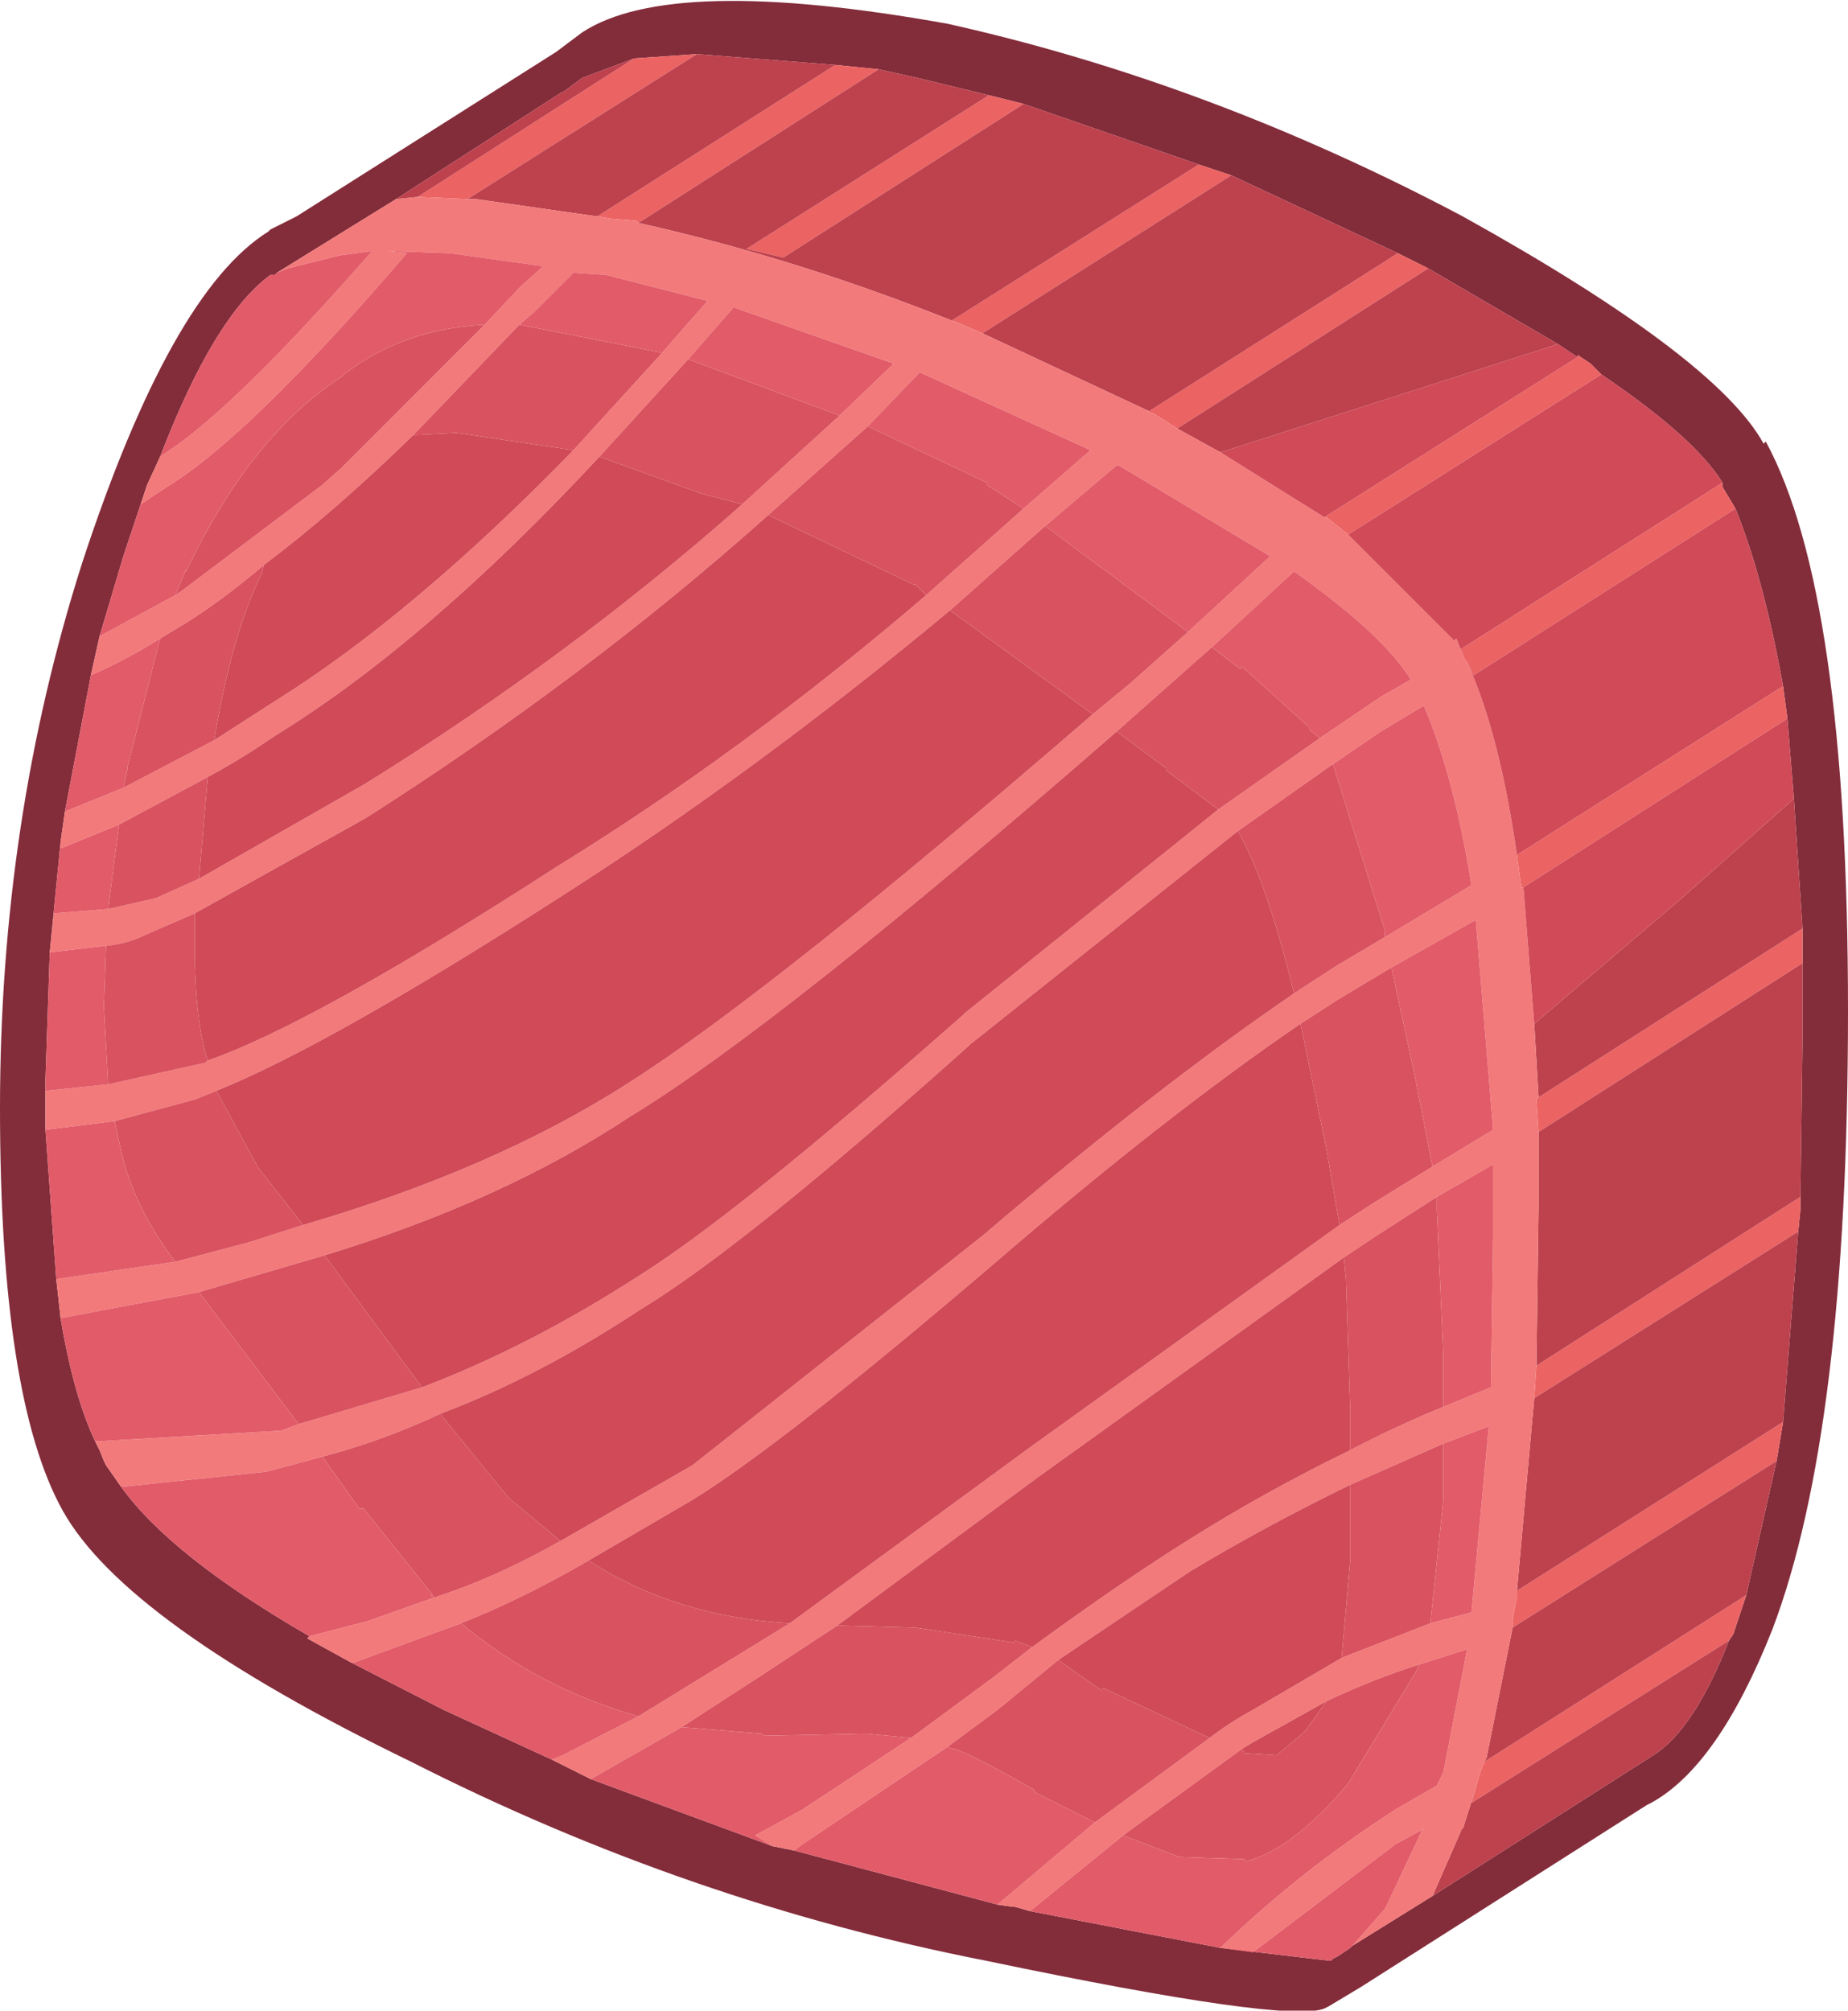 <?xml version="1.0" encoding="UTF-8" standalone="no"?>
<svg xmlns:ffdec="https://www.free-decompiler.com/flash" xmlns:xlink="http://www.w3.org/1999/xlink" ffdec:objectType="shape" height="46.45px" width="42.7px" xmlns="http://www.w3.org/2000/svg">
  <g transform="matrix(1.0, 0.0, 0.0, 1.0, 17.35, 25.15)">
    <path d="M11.1 -21.1 L10.35 -21.35 6.3 -22.75 5.5 -22.95 3.85 -23.35 2.95 -23.55 1.95 -23.65 -1.25 -23.9 -2.7 -23.8 -3.9 -23.35 -4.3 -23.05 -4.4 -23.0 -8.2 -20.55 -10.95 -18.85 -11.0 -18.8 -11.05 -18.8 -11.1 -18.8 Q-12.4 -17.85 -13.65 -14.6 L-13.95 -13.95 -14.1 -13.5 -14.45 -12.45 -14.5 -12.3 -15.05 -10.45 -15.25 -9.55 -15.85 -6.4 -15.95 -5.7 -16.2 -3.15 -16.3 -0.2 -16.3 0.05 -16.3 0.95 -16.05 4.4 -15.95 5.3 Q-15.65 7.1 -15.15 8.15 L-15.05 8.35 -14.95 8.6 -14.9 8.7 -14.55 9.2 Q-13.4 10.8 -10.2 12.65 L-10.25 12.7 -9.25 13.25 -7.1 14.35 -4.6 15.5 -3.7 15.95 0.5 17.5 1.0 17.6 5.7 18.85 6.05 18.9 6.1 18.9 6.45 19.0 10.85 19.85 13.4 20.15 13.45 20.1 13.55 20.05 13.85 19.85 13.9 19.8 15.75 18.65 20.85 15.4 Q21.8 14.8 22.6 12.75 L22.7 12.6 23.0 11.7 23.7 8.6 23.85 7.7 24.2 3.3 24.25 2.8 24.25 2.5 24.3 -1.15 24.3 -2.9 24.3 -3.7 24.1 -6.7 23.95 -8.55 23.85 -9.3 Q23.4 -11.8 22.75 -13.4 L22.45 -13.9 22.45 -14.0 Q21.8 -15.05 19.65 -16.5 L19.4 -16.75 19.1 -16.95 19.1 -16.9 18.65 -17.2 15.65 -18.95 14.95 -19.3 11.1 -21.1 M-3.9 -24.4 Q-1.85 -25.75 4.55 -24.6 10.6 -23.25 16.45 -20.15 22.3 -16.9 23.4 -14.9 L23.45 -14.95 Q25.35 -11.45 25.35 -1.8 25.35 7.9 23.6 12.5 22.35 15.65 20.8 16.5 L20.7 16.55 14.1 20.75 13.35 21.2 13.25 21.25 Q12.4 21.6 5.45 20.15 -1.45 18.8 -7.85 15.55 -14.45 12.35 -15.9 9.75 -17.35 7.15 -17.35 0.45 -17.35 -6.2 -15.45 -12.15 -13.4 -18.4 -11.15 -19.8 L-11.1 -19.85 -10.5 -20.15 -4.5 -23.95 -3.9 -24.4" fill="#832c3a" fill-rule="evenodd" stroke="none"/>
    <path d="M10.35 -21.35 L11.1 -21.1 5.35 -17.45 5.0 -17.6 4.65 -17.75 10.35 -21.35 M14.95 -19.3 L15.65 -18.95 9.85 -15.25 9.3 -15.6 9.15 -15.65 9.2 -15.65 14.95 -19.3 M19.1 -16.9 L19.1 -16.95 19.4 -16.75 19.65 -16.5 13.8 -12.8 13.3 -13.2 13.25 -13.2 19.1 -16.9 M22.45 -14.0 L22.45 -13.9 22.75 -13.4 16.7 -9.55 16.55 -9.85 16.5 -9.9 16.4 -10.15 22.45 -14.0 M23.85 -9.3 L23.95 -8.55 17.85 -4.65 17.8 -4.65 17.7 -5.4 23.85 -9.3 M24.3 -3.7 L24.3 -2.9 18.2 1.0 18.15 0.25 18.2 0.2 24.3 -3.7 M24.25 2.5 L24.25 2.8 24.2 3.3 18.1 7.15 18.15 6.4 24.25 2.5 M23.85 7.7 L23.7 8.6 17.6 12.45 17.6 12.25 17.7 11.75 17.7 11.6 23.85 7.7 M23.0 11.7 L22.7 12.6 22.6 12.75 16.65 16.5 16.75 16.15 16.85 15.8 16.95 15.55 23.0 11.7 M-2.7 -23.8 L-1.25 -23.9 -6.55 -20.55 -7.7 -20.6 -2.7 -23.8 M1.95 -23.65 L2.95 -23.55 -2.6 -20.0 -2.65 -20.05 -3.25 -20.1 -3.55 -20.15 1.95 -23.65 M5.5 -22.95 L6.3 -22.75 0.75 -19.2 -0.1 -19.4 5.5 -22.95" fill="#ec6363" fill-rule="evenodd" stroke="none"/>
    <path d="M11.1 -21.1 L14.95 -19.3 9.2 -15.65 5.35 -17.45 11.1 -21.1 M15.65 -18.95 L18.65 -17.2 10.85 -14.7 9.85 -15.25 15.65 -18.95 M24.1 -6.7 L24.3 -3.7 18.2 0.2 18.1 -1.5 21.45 -4.35 24.1 -6.7 M24.3 -2.9 L24.3 -1.15 24.25 2.5 18.15 6.4 18.2 2.75 18.2 1.0 24.3 -2.9 M24.2 3.3 L23.85 7.7 17.7 11.6 18.1 7.15 24.2 3.3 M23.7 8.6 L23.0 11.7 16.95 15.55 17.0 15.45 17.6 12.45 23.7 8.6 M22.6 12.75 Q21.8 14.8 20.85 15.4 L15.75 18.65 16.45 17.05 16.45 17.1 16.75 16.15 16.65 16.5 22.6 12.75 M-8.2 -20.55 L-4.4 -23.0 -4.3 -23.05 -3.9 -23.35 -2.7 -23.8 -7.7 -20.6 -8.2 -20.55 M-1.25 -23.9 L1.95 -23.65 -3.55 -20.15 -6.35 -20.55 -6.55 -20.55 -1.25 -23.9 M2.95 -23.55 L3.85 -23.35 5.5 -22.95 -0.1 -19.4 0.75 -19.2 6.3 -22.75 10.35 -21.35 4.65 -17.75 5.0 -17.6 Q1.2 -19.15 -2.6 -20.0 L2.95 -23.55" fill="#bd424e" fill-rule="evenodd" stroke="none"/>
    <path d="M15.75 18.65 L13.9 19.8 14.65 18.95 14.7 18.85 15.5 17.15 15.55 17.1 14.9 17.45 11.6 19.95 10.85 19.85 Q12.65 18.1 14.9 16.65 L15.85 16.1 16.0 15.8 16.55 12.95 15.45 13.3 Q14.35 13.65 13.3 14.15 L11.6 15.1 11.35 15.25 8.6 17.25 6.45 19.0 6.1 18.9 6.05 18.9 5.7 18.85 7.95 16.95 10.6 15.0 Q11.05 14.65 11.6 14.35 L13.65 13.15 15.7 12.35 16.65 12.1 17.05 7.8 16.0 8.2 13.85 9.15 Q11.9 10.1 10.15 11.15 L7.1 13.2 5.7 14.35 4.55 15.2 1.2 17.45 1.0 17.6 0.5 17.5 0.1 17.25 1.2 16.65 3.7 15.0 5.6 13.6 6.5 12.9 Q8.55 11.4 10.15 10.4 11.9 9.3 13.85 8.35 14.9 7.8 16.0 7.35 L17.1 6.9 17.15 3.4 17.15 1.75 15.85 2.5 14.45 3.4 13.7 3.9 6.6 9.0 2.0 12.4 0.25 13.55 -1.6 14.75 -3.7 15.95 -4.6 15.5 -4.35 15.4 -2.6 14.5 0.25 12.75 0.9 12.35 6.5 8.25 13.6 3.15 14.45 2.6 15.75 1.8 17.15 0.95 16.75 -3.9 14.8 -2.8 13.55 -2.05 12.7 -1.5 Q9.55 0.65 5.55 4.1 0.75 8.2 -1.35 9.5 L-3.75 10.9 Q-5.3 11.8 -6.7 12.35 L-9.15 13.25 -9.25 13.25 -10.25 12.7 -10.2 12.65 -8.85 12.3 -7.3 11.75 Q-5.9 11.3 -4.4 10.45 L-1.35 8.7 5.35 3.4 Q9.4 -0.05 12.55 -2.2 L13.55 -2.85 14.65 -3.5 16.65 -4.7 Q16.25 -7.2 15.55 -8.85 L14.55 -8.25 13.45 -7.5 11.25 -5.95 5.1 -1.05 Q-0.15 3.65 -2.55 5.1 -4.9 6.65 -7.15 7.5 -8.55 8.15 -9.9 8.5 L-11.2 8.85 -14.55 9.2 -14.9 8.7 -14.95 8.6 -15.05 8.35 -15.15 8.15 -10.85 7.9 -10.45 7.75 -7.6 6.9 Q-5.1 5.95 -2.55 4.3 -0.25 2.85 4.9 -1.7 L4.95 -1.75 10.8 -6.45 13.15 -8.1 14.55 -9.05 15.25 -9.45 Q14.6 -10.5 12.55 -11.95 L10.65 -10.2 8.9 -8.65 8.45 -8.25 Q0.65 -1.45 -2.8 0.65 -5.75 2.6 -9.85 3.85 L-11.9 4.45 -12.75 4.7 -15.95 5.3 -16.05 4.4 -13.3 4.0 -11.6 3.55 -10.35 3.15 Q-5.9 1.85 -2.8 -0.15 0.5 -2.25 7.9 -8.65 L8.75 -9.35 10.1 -10.55 12.0 -12.3 8.5 -14.4 8.45 -14.4 6.8 -13.0 4.6 -11.05 Q0.1 -7.3 -4.45 -4.4 -9.75 -1.0 -12.35 0.05 L-12.85 0.25 -14.7 0.75 -16.3 0.95 -16.3 0.05 -14.85 -0.1 -12.6 -0.6 -12.55 -0.65 Q-10.1 -1.5 -4.45 -5.15 -0.15 -7.8 4.05 -11.4 L6.3 -13.4 7.85 -14.75 3.9 -16.55 2.7 -15.3 0.4 -13.25 Q-3.8 -9.5 -8.9 -6.25 L-12.85 -4.05 -14.0 -3.55 Q-14.4 -3.35 -14.9 -3.3 L-16.2 -3.15 -16.1 -4.05 -14.85 -4.15 -13.75 -4.4 -12.75 -4.85 -8.9 -7.05 Q-4.15 -10.0 -0.2 -13.5 L2.05 -15.55 3.3 -16.75 -0.4 -18.05 -1.45 -16.85 -3.5 -14.6 Q-7.5 -10.3 -11.0 -8.15 -11.8 -7.6 -12.55 -7.2 L-14.6 -6.1 -15.95 -5.55 -15.95 -5.7 -15.85 -6.4 -14.5 -6.95 -12.4 -8.05 -11.0 -8.95 Q-7.8 -10.95 -4.1 -14.75 L-2.05 -17.0 -1.0 -18.2 -3.35 -18.8 -4.1 -18.85 -5.0 -17.95 -5.35 -17.65 -7.8 -15.1 Q-9.65 -13.3 -11.25 -12.1 -12.25 -11.25 -13.15 -10.7 L-13.65 -10.4 Q-14.45 -9.9 -15.25 -9.55 L-15.05 -10.45 -13.3 -11.4 -13.15 -11.5 -9.9 -13.95 -9.45 -14.35 -6.15 -17.65 -5.35 -18.5 -4.8 -19.0 -6.95 -19.3 -8.4 -19.35 -7.95 -19.3 Q-11.6 -15.05 -13.5 -13.9 L-14.1 -13.5 -13.95 -13.95 -13.65 -14.6 -13.5 -14.7 Q-11.9 -15.75 -8.75 -19.35 L-9.5 -19.25 -10.7 -18.95 -10.95 -18.85 -8.2 -20.55 -7.7 -20.6 -6.55 -20.55 -6.35 -20.55 -3.55 -20.15 -3.25 -20.1 -2.65 -20.05 -2.6 -20.0 Q1.2 -19.15 5.0 -17.6 L5.35 -17.45 9.2 -15.65 9.15 -15.65 9.3 -15.6 9.85 -15.25 10.85 -14.7 13.25 -13.2 13.3 -13.2 13.8 -12.8 16.25 -10.35 16.3 -10.4 16.4 -10.15 16.5 -9.9 16.55 -9.85 Q17.3 -8.2 17.7 -5.4 L17.8 -4.65 17.85 -4.65 18.1 -1.5 18.2 0.2 18.15 0.25 18.2 1.0 18.2 2.75 18.15 6.4 18.1 7.15 17.7 11.6 17.7 11.75 17.6 12.25 17.6 12.45 17.0 15.45 16.95 15.55 16.85 15.8 16.75 16.15 16.45 17.1 16.45 17.05 15.75 18.65" fill="#f37a7a" fill-rule="evenodd" stroke="none"/>
    <path d="M18.65 -17.2 L19.1 -16.9 13.25 -13.2 10.85 -14.7 18.65 -17.2 M19.65 -16.5 Q21.8 -15.05 22.45 -14.0 L16.4 -10.15 16.3 -10.4 16.25 -10.35 13.8 -12.8 19.65 -16.5 M22.75 -13.4 Q23.4 -11.8 23.85 -9.3 L17.7 -5.4 Q17.3 -8.2 16.55 -9.85 L16.7 -9.55 22.75 -13.4 M23.95 -8.55 L24.1 -6.7 21.45 -4.35 18.1 -1.5 17.85 -4.65 23.95 -8.55 M4.05 -11.4 Q-0.15 -7.8 -4.45 -5.15 -10.1 -1.5 -12.55 -0.65 -12.85 -1.6 -12.85 -3.25 L-12.85 -4.05 -8.9 -6.25 Q-3.8 -9.5 0.4 -13.25 L3.75 -11.65 3.8 -11.65 4.05 -11.4 M-3.5 -14.6 L-1.15 -13.75 -0.2 -13.5 Q-4.15 -10.0 -8.9 -7.05 L-12.75 -4.85 -12.55 -7.2 Q-11.8 -7.6 -11.0 -8.15 -7.5 -10.3 -3.5 -14.6 M7.9 -8.65 Q0.5 -2.25 -2.8 -0.15 -5.9 1.85 -10.35 3.15 L-11.4 1.8 -12.35 0.05 Q-9.75 -1.0 -4.45 -4.4 0.1 -7.3 4.6 -11.05 L7.9 -8.65 M8.45 -8.25 L9.6 -7.4 9.6 -7.35 10.8 -6.45 4.95 -1.75 4.9 -1.7 Q-0.25 2.85 -2.55 4.3 -5.1 5.95 -7.6 6.9 L-9.85 3.85 Q-5.75 2.6 -2.8 0.65 0.65 -1.45 8.45 -8.25 M12.55 -2.2 Q9.4 -0.05 5.35 3.4 L-1.35 8.7 -4.4 10.45 -5.6 9.45 -7.15 7.55 -7.15 7.5 Q-4.9 6.65 -2.55 5.1 -0.15 3.65 5.1 -1.05 L11.25 -5.95 Q11.9 -4.85 12.55 -2.2 M13.6 3.15 L6.5 8.25 0.9 12.35 Q-1.75 12.2 -3.75 10.9 L-1.35 9.5 Q0.75 8.2 5.55 4.1 9.55 0.65 12.7 -1.5 L13.3 1.4 13.6 3.15 M13.7 3.9 L13.75 4.4 13.85 7.5 13.85 8.35 Q11.9 9.3 10.15 10.4 8.55 11.4 6.5 12.9 L6.1 12.75 6.1 12.8 3.8 12.45 2.0 12.4 6.6 9.0 13.7 3.9 M13.85 9.15 L13.85 10.85 13.65 13.15 11.6 14.35 Q11.05 14.65 10.6 15.0 L8.15 13.85 8.1 13.9 7.1 13.2 10.15 11.15 Q11.9 10.1 13.85 9.15 M13.3 14.15 L12.8 14.85 12.15 15.4 11.4 15.35 11.35 15.25 11.6 15.1 13.3 14.15 M-4.1 -14.75 Q-7.8 -10.95 -11.0 -8.95 L-12.4 -8.05 -12.35 -8.35 Q-11.95 -10.6 -11.3 -11.9 L-11.25 -12.1 Q-9.65 -13.3 -7.8 -15.1 L-6.8 -15.15 -4.1 -14.75" fill="#d04a58" fill-rule="evenodd" stroke="none"/>
    <path d="M0.4 -13.25 L2.7 -15.3 Q4.4 -14.5 5.45 -14.0 L5.45 -13.95 6.3 -13.4 4.05 -11.4 3.8 -11.65 3.75 -11.65 0.4 -13.25 M-12.55 -0.65 L-12.6 -0.6 -14.85 -0.1 -14.95 -1.9 -14.9 -3.3 Q-14.4 -3.35 -14.0 -3.55 L-12.85 -4.05 -12.85 -3.25 Q-12.85 -1.6 -12.55 -0.65 M-1.45 -16.85 L0.3 -16.2 2.05 -15.55 -0.2 -13.5 -1.15 -13.75 -3.5 -14.6 -1.45 -16.85 M10.1 -10.55 L8.75 -9.35 7.9 -8.65 4.6 -11.05 6.8 -13.0 10.1 -10.55 M-10.35 3.15 L-11.6 3.55 -13.3 4.0 Q-14.25 2.75 -14.55 1.45 L-14.7 0.75 -12.85 0.25 -12.35 0.05 -11.4 1.8 -10.35 3.15 M10.8 -6.45 L9.6 -7.35 9.6 -7.4 8.45 -8.25 8.9 -8.65 10.65 -10.2 11.3 -9.7 11.35 -9.75 12.9 -8.35 12.9 -8.3 13.15 -8.1 10.8 -6.45 M-9.85 3.85 L-7.6 6.9 -10.45 7.75 -12.75 4.7 -11.9 4.45 -9.85 3.85 M14.65 -3.5 L13.55 -2.85 12.55 -2.2 Q11.9 -4.85 11.25 -5.95 L13.45 -7.5 14.65 -3.65 14.65 -3.5 M-4.4 10.45 Q-5.9 11.3 -7.3 11.75 L-7.4 11.7 -7.35 11.7 -8.95 9.7 -9.05 9.7 -9.9 8.5 Q-8.55 8.15 -7.15 7.5 L-7.15 7.55 -5.6 9.45 -4.4 10.45 M12.7 -1.5 L13.55 -2.05 14.8 -2.8 15.35 -0.25 15.75 1.8 14.45 2.6 13.6 3.15 13.3 1.4 12.7 -1.5 M0.9 12.35 L0.25 12.75 -2.6 14.5 Q-4.9 13.85 -6.7 12.35 -5.3 11.8 -3.75 10.9 -1.75 12.2 0.9 12.35 M15.85 2.5 L15.85 2.8 16.0 6.15 16.0 7.35 Q14.9 7.8 13.85 8.35 L13.85 7.5 13.75 4.4 13.7 3.9 14.45 3.4 15.85 2.5 M13.65 13.15 L13.85 10.85 13.85 9.15 16.0 8.2 16.0 9.5 15.7 12.35 13.65 13.15 M7.1 13.2 L8.1 13.9 8.15 13.85 10.6 15.0 7.95 16.95 6.55 16.25 6.55 16.2 Q5.15 15.4 4.7 15.25 L4.65 15.25 4.55 15.2 5.7 14.35 7.1 13.2 M6.5 12.9 L5.6 13.6 3.7 15.0 2.65 14.9 0.3 14.95 0.25 14.9 -1.6 14.75 0.25 13.55 2.0 12.4 3.8 12.45 6.1 12.8 6.1 12.75 6.5 12.9 M15.45 13.3 L15.35 13.5 13.8 16.05 Q12.55 17.55 11.45 17.85 L11.4 17.8 9.9 17.75 8.6 17.25 11.35 15.25 11.4 15.35 12.15 15.4 12.8 14.85 13.3 14.15 Q14.35 13.65 15.45 13.3 M-2.05 -17.0 L-4.1 -14.75 -6.8 -15.15 -7.8 -15.1 -5.35 -17.65 -2.05 -17.0 M-12.4 -8.05 L-14.5 -6.95 -14.4 -7.4 -14.4 -7.45 -13.65 -10.4 -13.15 -10.7 Q-12.25 -11.25 -11.25 -12.1 L-11.3 -11.9 Q-11.95 -10.6 -12.35 -8.35 L-12.4 -8.05 M-6.15 -17.65 L-9.45 -14.35 -9.9 -13.95 -13.15 -11.5 -13.3 -11.4 -13.05 -12.0 -13.05 -11.95 Q-11.55 -15.1 -9.45 -16.45 L-9.4 -16.5 Q-8.05 -17.55 -6.15 -17.65 M-14.6 -6.1 L-12.55 -7.2 -12.75 -4.85 -13.75 -4.4 -14.85 -4.15 -14.6 -6.1" fill="#d95260" fill-rule="evenodd" stroke="none"/>
    <path d="M13.9 19.8 L13.85 19.85 13.55 20.05 13.45 20.1 13.4 20.15 10.85 19.85 6.45 19.0 8.6 17.25 9.9 17.75 11.4 17.8 11.45 17.85 Q12.55 17.55 13.8 16.05 L15.35 13.5 15.45 13.3 16.55 12.95 16.0 15.8 15.85 16.1 14.9 16.65 Q12.65 18.1 10.85 19.85 L11.6 19.95 14.9 17.45 15.55 17.1 15.5 17.15 14.7 18.85 14.65 18.95 13.9 19.8 M5.7 18.85 L1.0 17.6 1.2 17.45 4.55 15.2 4.65 15.25 4.7 15.25 Q5.15 15.4 6.55 16.2 L6.55 16.25 7.95 16.95 5.7 18.85 M0.5 17.5 L-3.7 15.95 -1.6 14.75 0.25 14.9 0.3 14.95 2.65 14.9 3.7 15.0 1.2 16.65 0.1 17.25 0.5 17.5 M-4.6 15.5 L-7.1 14.35 -9.25 13.25 -9.15 13.25 -6.7 12.35 Q-4.9 13.85 -2.6 14.5 L-4.35 15.4 -4.6 15.5 M-10.2 12.65 Q-13.4 10.8 -14.55 9.2 L-11.2 8.85 -9.9 8.5 -9.05 9.7 -8.95 9.7 -7.35 11.7 -7.4 11.7 -7.3 11.75 -8.85 12.3 -10.2 12.65 M-15.15 8.15 Q-15.65 7.1 -15.95 5.3 L-12.75 4.7 -10.45 7.75 -10.85 7.9 -15.15 8.15 M-16.05 4.4 L-16.3 0.95 -14.7 0.75 -14.55 1.45 Q-14.25 2.75 -13.3 4.0 L-16.05 4.4 M-16.3 0.05 L-16.3 -0.2 -16.2 -3.15 -15.95 -5.7 -15.95 -5.55 -14.6 -6.1 -14.85 -4.15 -16.1 -4.05 -16.2 -3.15 -14.9 -3.3 -14.95 -1.9 -14.85 -0.1 -16.3 0.05 M-15.85 -6.4 L-15.25 -9.55 Q-14.45 -9.9 -13.65 -10.4 L-14.4 -7.45 -14.4 -7.4 -14.5 -6.95 -15.85 -6.4 M-15.05 -10.45 L-14.5 -12.3 -14.45 -12.45 -14.1 -13.5 -13.5 -13.9 Q-11.6 -15.05 -7.95 -19.3 L-8.4 -19.35 -6.95 -19.3 -4.8 -19.0 -5.35 -18.5 -6.15 -17.65 Q-8.05 -17.55 -9.4 -16.5 L-9.45 -16.45 Q-11.55 -15.1 -13.05 -11.95 L-13.05 -12.0 -13.3 -11.4 -15.05 -10.45 M-13.65 -14.6 Q-12.4 -17.85 -11.1 -18.8 L-11.05 -18.8 -11.0 -18.8 -10.95 -18.85 -10.7 -18.95 -9.5 -19.25 -8.75 -19.35 Q-11.9 -15.75 -13.5 -14.7 L-13.65 -14.6 M2.7 -15.3 L3.9 -16.55 7.85 -14.75 6.3 -13.4 5.45 -13.95 5.45 -14.0 Q4.4 -14.5 2.7 -15.3 M2.05 -15.55 L0.3 -16.2 -1.45 -16.85 -0.4 -18.05 3.3 -16.75 2.05 -15.55 M6.8 -13.0 L8.45 -14.4 8.5 -14.4 12.0 -12.3 10.1 -10.55 6.8 -13.0 M13.15 -8.1 L12.9 -8.3 12.9 -8.35 11.35 -9.75 11.3 -9.7 10.65 -10.2 12.55 -11.95 Q14.6 -10.5 15.25 -9.45 L14.55 -9.05 13.15 -8.1 M13.45 -7.5 L14.55 -8.25 15.55 -8.85 Q16.25 -7.2 16.65 -4.7 L14.65 -3.5 14.65 -3.65 13.45 -7.5 M14.8 -2.8 L16.75 -3.9 17.15 0.95 15.75 1.8 15.35 -0.25 14.8 -2.8 M16.0 7.35 L16.0 6.15 15.85 2.8 15.85 2.5 17.15 1.75 17.15 3.4 17.1 6.9 16.0 7.35 M15.7 12.35 L16.0 9.5 16.0 8.2 17.05 7.8 16.65 12.1 15.7 12.35 M-5.35 -17.65 L-5.0 -17.95 -4.1 -18.85 -3.35 -18.8 -1.0 -18.2 -2.05 -17.0 -5.35 -17.65" fill="#e25b69" fill-rule="evenodd" stroke="none"/>
  </g>
</svg>
